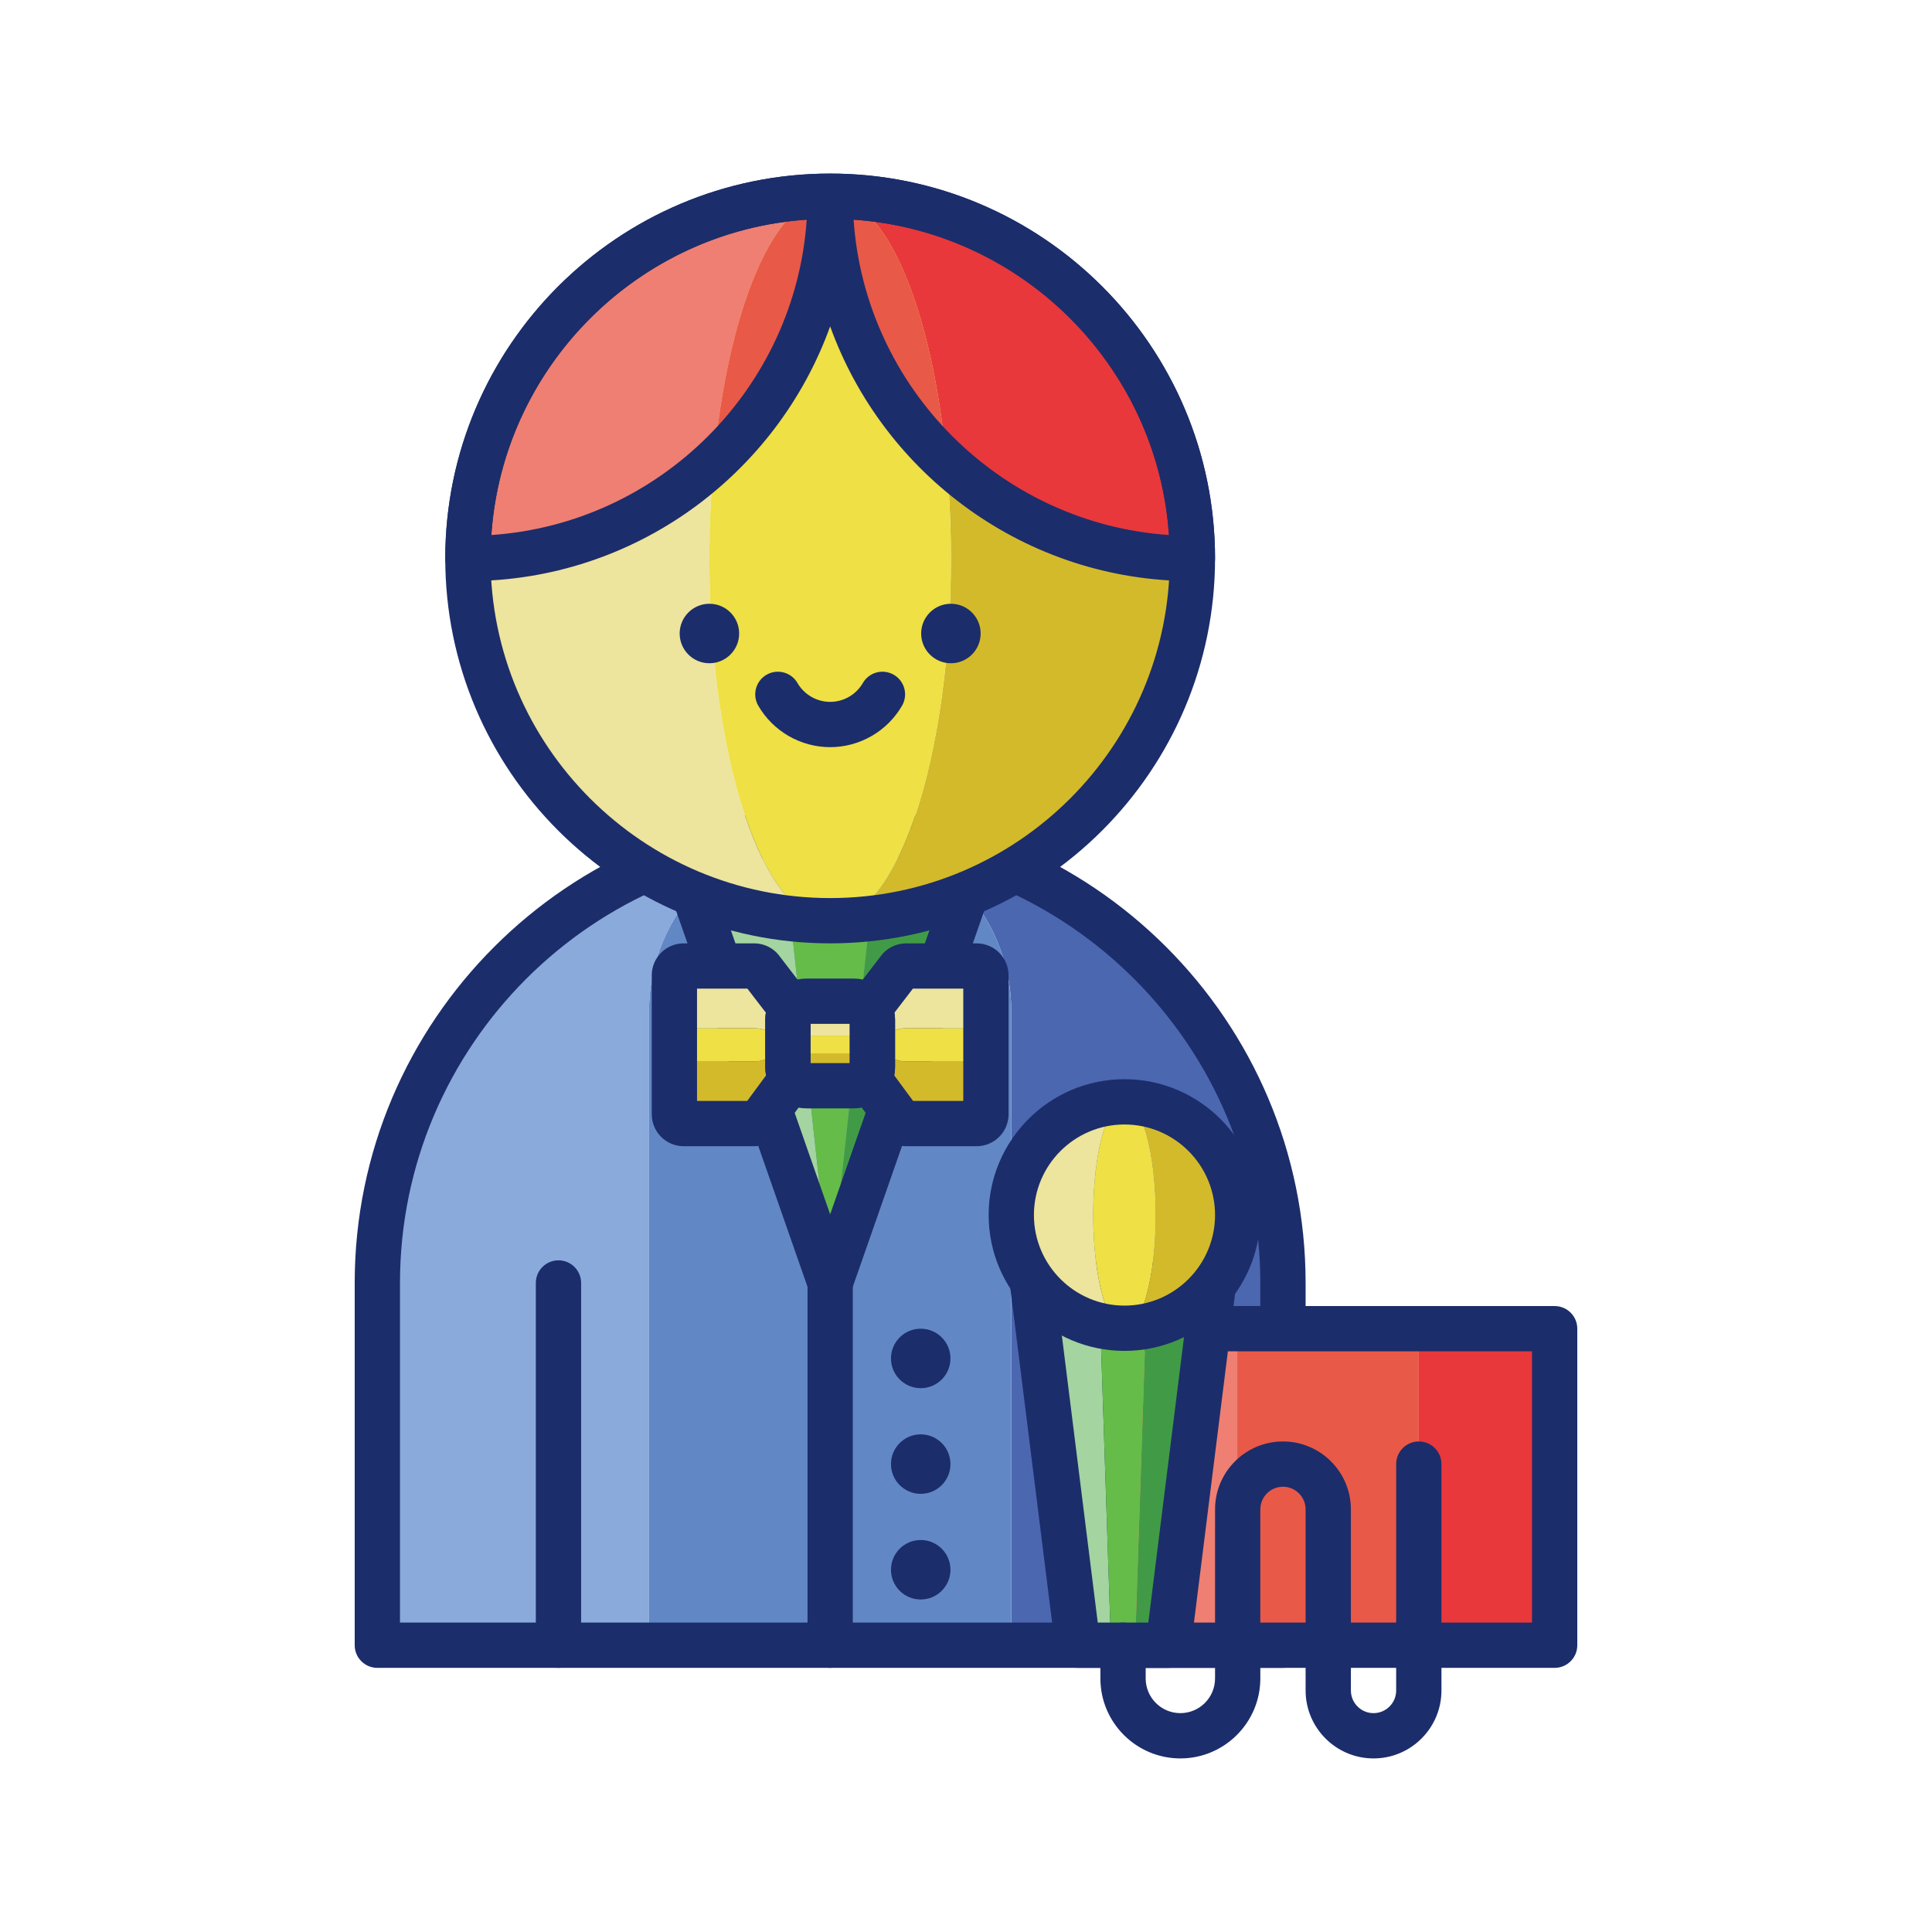 <svg id="Layer_1" enable-background="new 0 0 256 256" height="512" viewBox="0 0 256 256" width="512" xmlns="http://www.w3.org/2000/svg"><path d="m110 110c-33.137 0-60 26.863-60 60v48h36v-84c0-13.255 10.745-24 24-24z" fill="#89aadb"/><path d="m110 110c13.255 0 24 10.745 24 24v84h36v-48c0-33.137-26.863-60-60-60z" fill="#4b67b0"/><path d="m110 110c-13.255 0-24 10.745-24 24v84h48v-84c0-13.255-10.745-24-24-24z" fill="#6287c5"/><path d="m170 221h-120c-1.657 0-3-1.343-3-3v-48c0-34.738 28.262-63 63-63s63 28.262 63 63v48c0 1.657-1.343 3-3 3zm-117-6h114v-45c0-31.43-25.57-57-57-57s-57 25.57-57 57z" fill="#1c2d6b"/><path d="m92 118.497 18 51.503-5.6-51.503z" fill="#a4d4a0"/><path d="m115.6 118.497-5.6 51.503 18-51.503z" fill="#419b46"/><path d="m104.4 118.497 5.6 51.503 5.6-51.503z" fill="#65bc49"/><path d="m110 173c-1.275 0-2.411-.806-2.832-2.01l-18-51.502c-.547-1.564.278-3.275 1.842-3.822 1.568-.545 3.275.278 3.822 1.842l15.168 43.399 15.168-43.399c.547-1.564 2.256-2.387 3.822-1.842 1.563.547 2.389 2.258 1.842 3.822l-18 51.502c-.421 1.204-1.557 2.01-2.832 2.01z" fill="#1c2d6b"/><path d="m110 221c-1.657 0-3-1.343-3-3v-48c0-1.657 1.343-3 3-3s3 1.343 3 3v48c0 1.657-1.343 3-3 3z" fill="#1c2d6b"/><path d="m129.412 140.632h-9.335c-.326 0-.639-.027-.87-.076l-4.131-1.176c-.448.12-1.138.199-1.921.199h-6.308c-.784 0-1.474-.079-1.921-.199l-4.131 1.176c-.231.048-.544.076-.87.076h-9.335c-.68 0-1.231-.116-1.231-.258v7.279c0 .68.551 1.231 1.231 1.231h9.335c.326 0 .639-.13.87-.36l4.131-5.606c.448.574 1.138.949 1.921.949h6.308c.784 0 1.474-.375 1.921-.949l4.131 5.606c.231.231.544.36.87.36h9.335c.68 0 1.231-.551 1.231-1.231v-7.279c-.001.142-.552.258-1.231.258z" fill="#d3ba2a"/><path d="m129.412 128h-9.335c-.326 0-.639.13-.87.36l-4.082 5.314c-.445-.609-1.159-1.009-1.971-1.009h-6.308c-.812 0-1.526.4-1.971 1.009l-4.082-5.314c-.231-.231-.544-.36-.87-.36h-9.335c-.68 0-1.231.551-1.231 1.231v7.279c0-.143.551-.258 1.231-.258h9.335c.326 0 .639.027.87.076l4.082 1.115c.445-.128 1.159-.212 1.971-.212h6.308c.812 0 1.526.084 1.971.212l4.082-1.115c.231-.048.544-.076.87-.076h9.335c.68 0 1.231.116 1.231.258v-7.279c-.001-.68-.552-1.231-1.231-1.231z" fill="#ede49d"/><path d="m129.412 136.252h-9.335c-.326 0-.639.027-.87.076l-4.082 1.115c-.445-.128-1.159-.212-1.971-.212h-6.308c-.812 0-1.526.084-1.971.212l-4.082-1.115c-.231-.048-.544-.076-.87-.076h-9.335c-.68 0-1.231.116-1.231.258v3.864c0 .143.551.258 1.231.258h9.335c.326 0 .639-.027.87-.076l4.131-1.176c.448.12 1.138.199 1.921.199h6.308c.784 0 1.474-.079 1.921-.199l4.131 1.176c.231.048.544.076.87.076h9.335c.68 0 1.231-.116 1.231-.258v-3.864c.001-.143-.55-.258-1.229-.258z" fill="#eee045"/><g fill="#1c2d6b"><path d="m99.92 151.88h-9.33c-2.332 0-4.229-1.897-4.229-4.23v-18.42c0-2.333 1.897-4.23 4.229-4.23h9.33c1.129 0 2.19.439 2.989 1.236.093.093.18.191.26.296l4.08 5.31c.772 1.005.826 2.381.151 3.439v5.951c.713 1.046.693 2.438-.066 3.468l-4.13 5.6c-.089.122-.188.236-.295.343-.799.798-1.86 1.237-2.989 1.237zm-7.56-6h6.649l2.499-3.389c-.071-.352-.108-.711-.108-1.071v-6.31c0-.31.027-.621.081-.926l-2.446-3.184h-6.675z"/><path d="m129.41 151.88h-9.33c-1.129 0-2.19-.439-2.989-1.236-.106-.107-.206-.221-.295-.343l-4.13-5.6c-.76-1.03-.779-2.422-.066-3.468v-5.951c-.675-1.058-.621-2.434.151-3.439l4.08-5.31c.08-.104.167-.203.26-.296.799-.797 1.86-1.236 2.989-1.236h9.33c2.332 0 4.229 1.897 4.229 4.23v18.42c.001 2.331-1.897 4.229-4.229 4.229zm-8.42-6h6.649v-14.88h-6.675l-2.446 3.184c.054.306.081.616.081.926v6.31c0 .36-.037.719-.108 1.071z"/><path d="m113.154 146.866h-6.309c-3.003 0-5.445-2.443-5.445-5.446v-6.308c0-3.003 2.442-5.446 5.445-5.446h6.309c3.003 0 5.445 2.443 5.445 5.446v6.308c.001 3.002-2.442 5.446-5.445 5.446zm-5.754-6h5.199v-5.2h-5.199z"/><path d="m146 221c-1.657 0-3-1.343-3-3v-48c0-1.657 1.343-3 3-3s3 1.343 3 3v48c0 1.657-1.343 3-3 3z"/><path d="m74 221c-1.657 0-3-1.343-3-3v-48c0-1.657 1.343-3 3-3s3 1.343 3 3v48c0 1.657-1.343 3-3 3z"/></g><path d="m94 74c0-26.51 7.163-48 16-48-26.51 0-48 21.49-48 48s21.49 48 48 48c-8.837 0-16-21.49-16-48z" fill="#ede49d"/><path d="m110 26c8.837 0 16 21.49 16 48s-7.163 48-16 48c26.51 0 48-21.49 48-48s-21.49-48-48-48z" fill="#d3ba2a"/><ellipse cx="110" cy="74" fill="#eee045" rx="16" ry="48"/><circle cx="94" cy="83.943" fill="#1c2d6b" r="3.941"/><circle cx="126" cy="83.943" fill="#1c2d6b" r="3.941"/><path d="m110 99.002c-3.912 0-7.562-2.104-9.523-5.493-.831-1.434-.342-3.269 1.092-4.1 1.436-.83 3.271-.341 4.1 1.093.894 1.542 2.553 2.5 4.332 2.5s3.438-.958 4.332-2.5c.829-1.434 2.663-1.923 4.1-1.093 1.434.831 1.923 2.666 1.092 4.1-1.963 3.388-5.613 5.493-9.525 5.493z" fill="#1c2d6b"/><path d="m110 26c-26.51 0-48 21.49-48 48 12.576 0 24.017-4.843 32.576-12.757 1.863-20.315 8.06-35.243 15.424-35.243z" fill="#ef7f72"/><path d="m125.424 61.243c8.559 7.914 20 12.757 32.576 12.757 0-26.51-21.49-48-48-48 7.364 0 13.561 14.928 15.424 35.243z" fill="#e8383b"/><path d="m110 26c0 13.933 5.942 26.474 15.424 35.243-1.863-20.315-8.06-35.243-15.424-35.243s-13.561 14.928-15.424 35.243c9.482-8.769 15.424-21.31 15.424-35.243z" fill="#e95947"/><path d="m158 77c-22.073 0-40.915-14.095-48-33.757-7.085 19.662-25.927 33.757-48 33.757-1.657 0-3-1.343-3-3 0-28.122 22.879-51 51-51s51 22.878 51 51c0 1.657-1.343 3-3 3zm-44.894-47.894c1.529 22.345 19.443 40.258 41.787 41.788-1.529-22.345-19.443-40.258-41.787-41.788zm-6.212 0c-22.344 1.53-40.258 19.443-41.787 41.788 22.343-1.53 40.257-19.443 41.787-41.788z" fill="#1c2d6b"/><path d="m110 125c-28.121 0-51-22.878-51-51s22.879-51 51-51 51 22.878 51 51-22.879 51-51 51zm0-96c-24.813 0-45 20.187-45 45s20.187 45 45 45 45-20.187 45-45-20.187-45-45-45z" fill="#1c2d6b"/><circle cx="122" cy="194" fill="#1c2d6b" r="3.941"/><circle cx="122" cy="208" fill="#1c2d6b" r="3.941"/><circle cx="122" cy="180" fill="#1c2d6b" r="3.941"/><path d="m188 176.059h18v41.941h-18z" fill="#e8383b"/><path d="m146 176.059h18v41.941h-18z" fill="#ef7f72"/><path d="m164 176.059h24v41.941h-24z" fill="#e95947"/><path d="m206 221h-60c-1.657 0-3-1.343-3-3v-41.941c0-1.657 1.343-3 3-3h60c1.657 0 3 1.343 3 3v41.941c0 1.657-1.343 3-3 3zm-57-6h54v-35.941h-54z" fill="#1c2d6b"/><path d="m152 170-1.596 48h4.403l6.001-48z" fill="#419b46"/><path d="m136.808 170 6 48h4.404l-1.596-48z" fill="#a4d4a0"/><path d="m145.616 170 1.596 48h3.192l1.596-48z" fill="#65bc49"/><path d="m154.807 221h-11.998c-1.513 0-2.789-1.126-2.977-2.628l-6-48c-.107-.854.158-1.712.728-2.357s1.389-1.015 2.249-1.015h24c.86 0 1.68.37 2.249 1.015s.835 1.504.728 2.357l-6.002 48c-.188 1.502-1.465 2.628-2.977 2.628zm-9.35-6h6.701l5.252-42h-17.203z" fill="#1c2d6b"/><path d="m144.858 161c0-8.284 1.855-15 4.142-15-8.284 0-15 6.716-15 15s6.716 15 15 15c-2.288 0-4.142-6.716-4.142-15z" fill="#ede49d"/><path d="m149 146c2.288 0 4.142 6.716 4.142 15s-1.855 15-4.142 15c8.284 0 15-6.716 15-15s-6.716-15-15-15z" fill="#d3ba2a"/><ellipse cx="149" cy="161" fill="#eee045" rx="4.142" ry="15"/><path d="m149 179c-9.925 0-18-8.075-18-18s8.075-18 18-18 18 8.075 18 18-8.075 18-18 18zm0-30c-6.617 0-12 5.383-12 12s5.383 12 12 12 12-5.383 12-12-5.383-12-12-12z" fill="#1c2d6b"/><path d="m182 233c-4.963 0-9-4.038-9-9v-24c0-1.654-1.346-3-3-3s-3 1.346-3 3v22.404c0 5.842-4.753 10.596-10.596 10.596s-10.596-4.753-10.596-10.596v-4.404c0-1.657 1.343-3 3-3s3 1.343 3 3v4.404c0 2.534 2.062 4.596 4.596 4.596s4.596-2.062 4.596-4.596v-22.404c0-4.962 4.037-9 9-9s9 4.038 9 9v24c0 1.654 1.346 3 3 3s3-1.346 3-3v-30c0-1.657 1.343-3 3-3s3 1.343 3 3v30c0 4.962-4.037 9-9 9z" fill="#1c2d6b"/></svg>